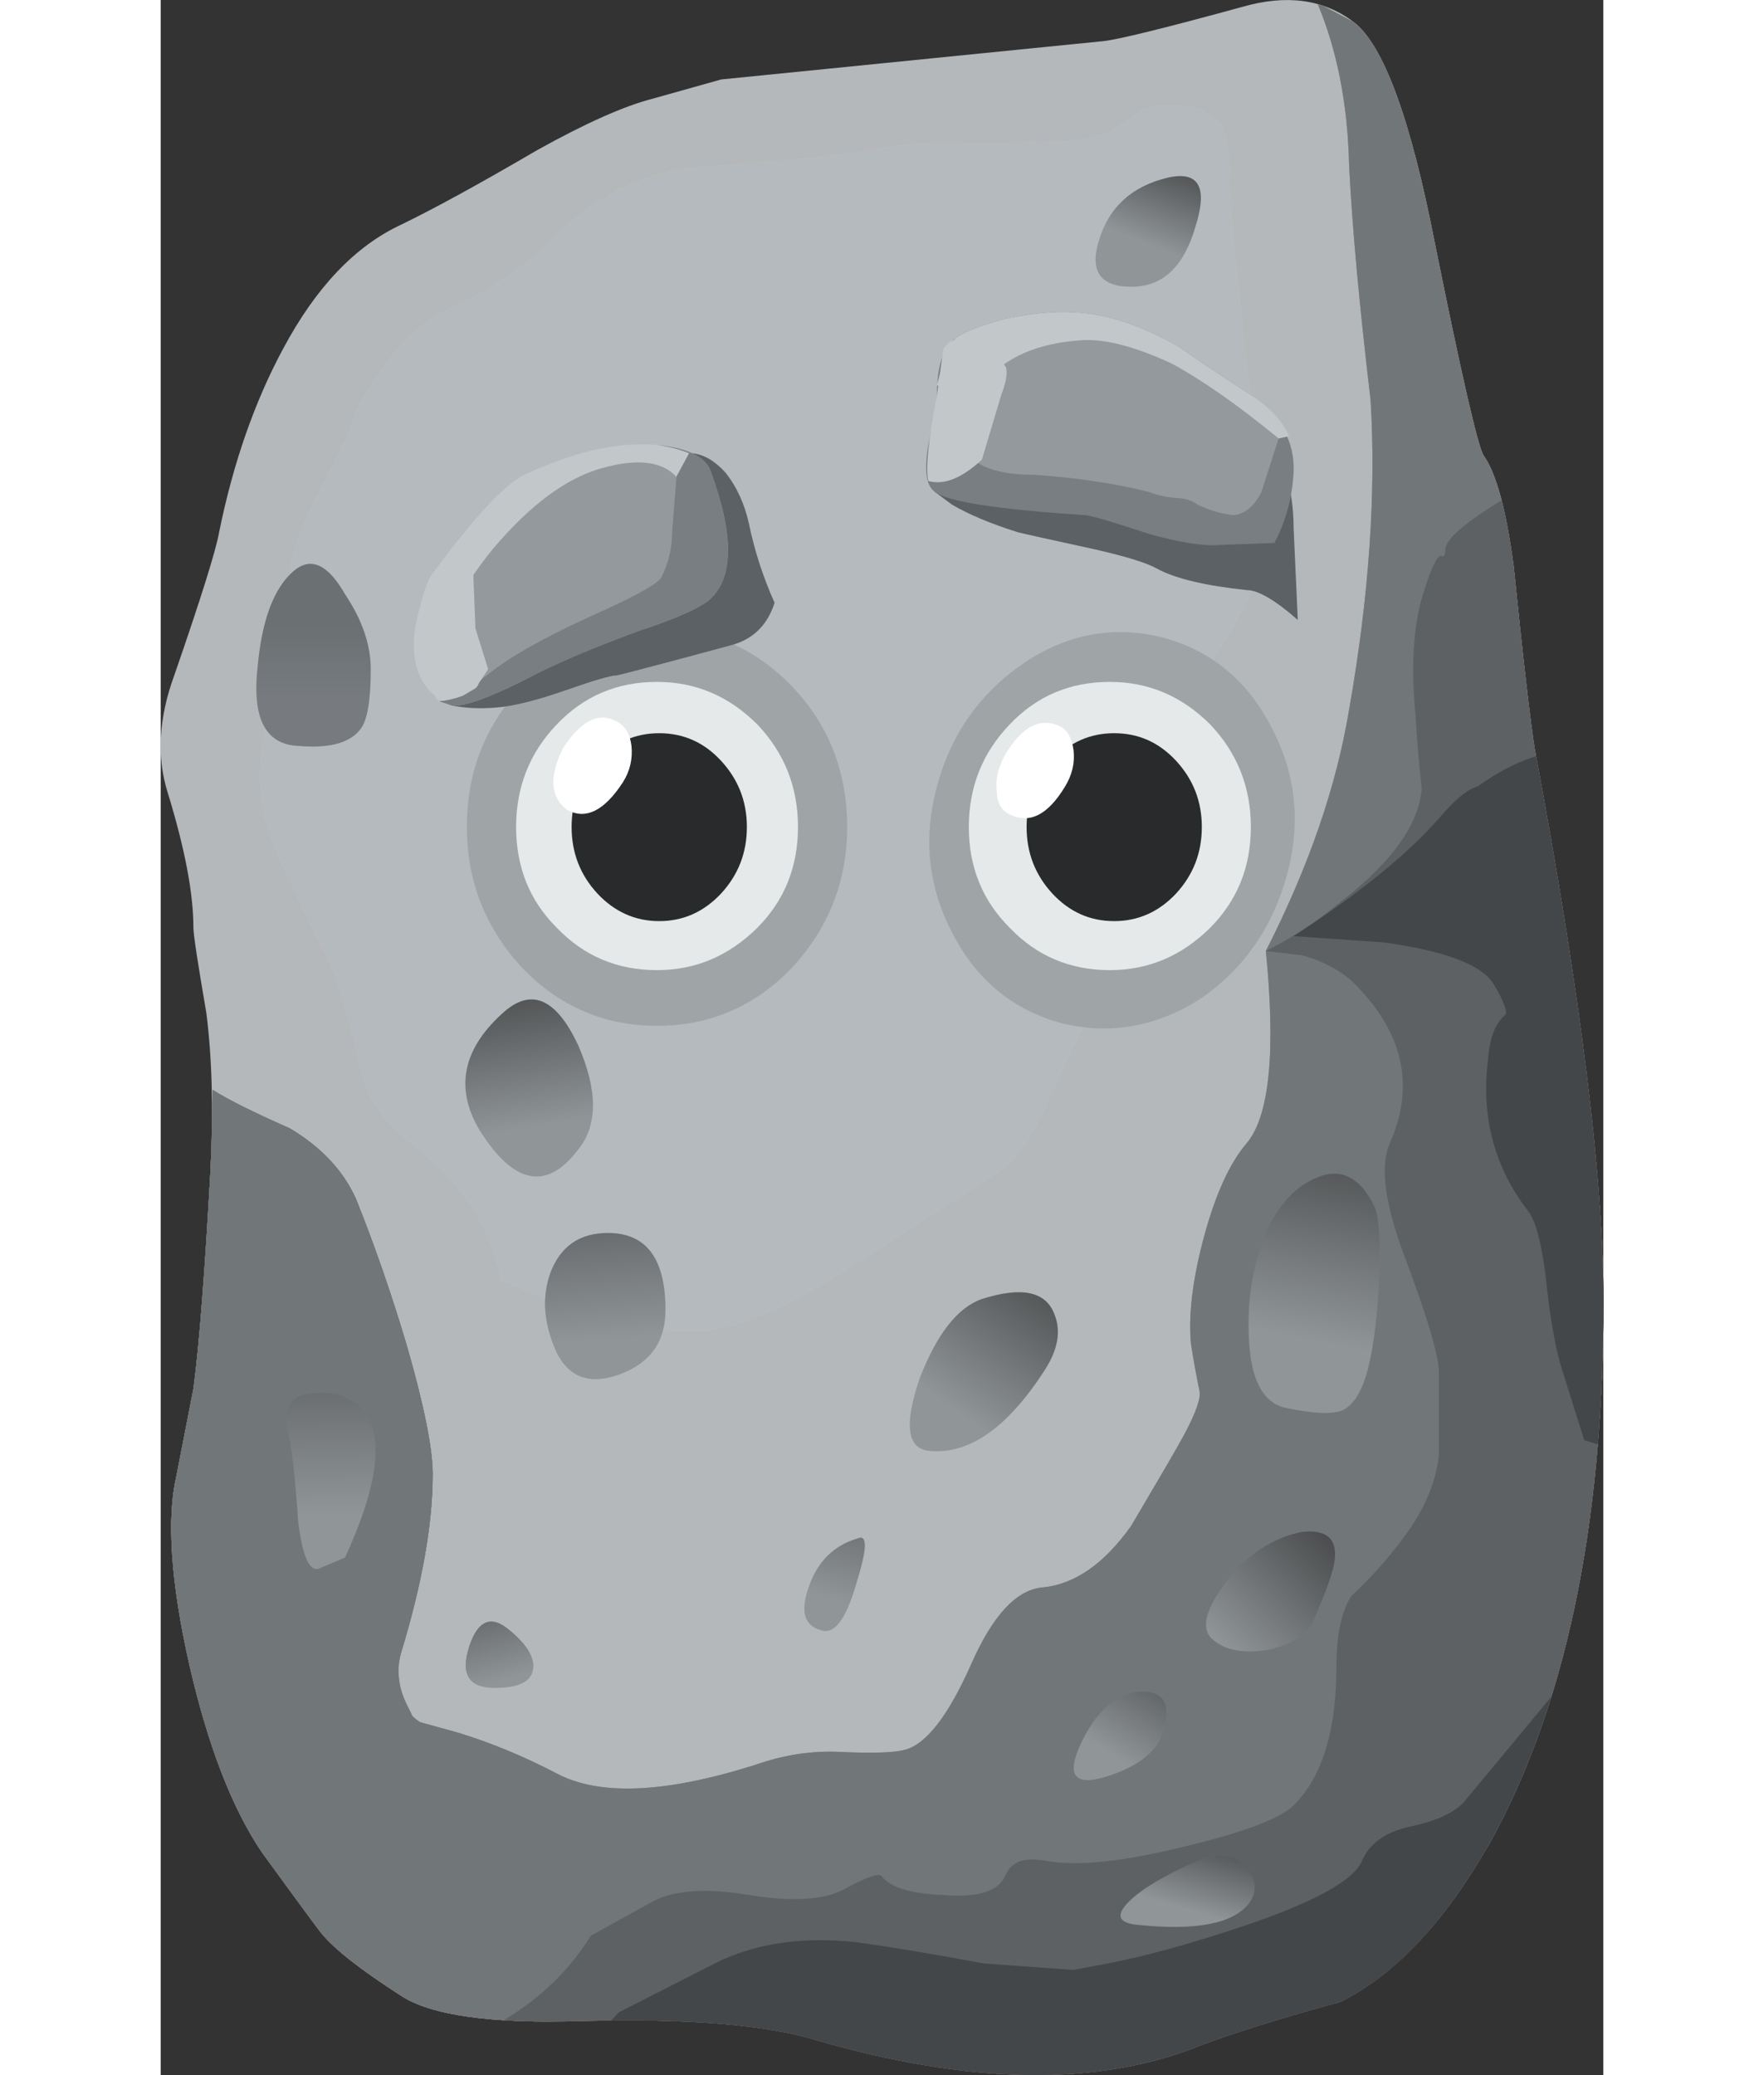<?xml version="1.0" encoding="UTF-8" standalone="no"?>
<!-- Created with Inkscape (http://www.inkscape.org/) -->
<svg
    xmlns:inkscape="http://www.inkscape.org/namespaces/inkscape"
    xmlns:rdf="http://www.w3.org/1999/02/22-rdf-syntax-ns#"
    xmlns="http://www.w3.org/2000/svg"
    xmlns:xlink="http://www.w3.org/1999/xlink"
    width="170" height="200"
    xmlns:ns1="http://sozi.baierouge.fr"
    xmlns:cc="http://creativecommons.org/ns#"
    xmlns:sodipodi="http://sodipodi.sourceforge.net/DTD/sodipodi-0.dtd"
    xmlns:dc="http://purl.org/dc/elements/1.1/"
    id="svg2"
    xml:space="preserve"
    viewBox="0 0 33.768 48.576"
    version="1.1"
  >
  <rect x="0" y="0" width="33.768" height="48.576" fill="#333333" stroke="none"/>
  <defs
      id="defs6"
    >
    <clipPath
        id="clipPath18"
      >
      <path
          id="path20"
          d="m25.734 24.81c-0.078 0.481-0.214 1.629-0.398 3.441-0.137 1.04-0.32 1.735-0.563 2.079-0.105 0.16-0.414 1.496-0.918 4-0.453 2.32-0.96 3.695-1.519 4.121-0.563 0.425-1.254 0.519-2.082 0.281-1.465-0.402-2.332-0.613-2.598-0.641l-7.16-0.718-1.281-0.36c-0.535-0.137-1.254-0.457-2.16-0.961-1.094-0.64-1.95-1.105-2.559-1.402-0.855-0.399-1.59-1.172-2.203-2.32-0.531-0.985-0.934-2.133-1.199-3.438-0.055-0.32-0.332-1.215-0.84-2.68-0.293-0.8-0.332-1.535-0.121-2.199 0.32-1.043 0.48-1.883 0.48-2.523 0-0.133 0.082-0.664 0.242-1.598 0.106-0.828 0.133-1.801 0.079-2.922-0.106-1.918-0.211-3.293-0.321-4.117l-0.32-1.641c-0.184-0.8-0.105-1.972 0.242-3.519 0.348-1.52 0.801-2.695 1.36-3.52 0.718-0.988 1.093-1.496 1.121-1.523 0.238-0.293 0.734-0.68 1.48-1.16 0.559-0.371 1.692-0.531 3.399-0.477 1.972 0.051 3.441-0.066 4.398-0.363 2.855-0.824 5.227-0.863 7.121-0.117 0.613 0.238 1.508 0.519 2.68 0.84 1.015 0.503 1.933 1.48 2.761 2.918 1.438 2.562 2.161 5.96 2.161 10.199 0 2.297-0.426 5.734-1.282 10.32z"
          inkscape:connector-curvature="0"
      />
    </clipPath
    >
    <clipPath
        id="clipPath26"
      >
      <path
          id="path28"
          d="m0 0h28v39h-28v-39z"
          inkscape:connector-curvature="0"
      />
    </clipPath
    >
    <clipPath
        id="clipPath42"
      >
      <path
          id="path44"
          d="m0 0h28v39h-28v-39z"
          inkscape:connector-curvature="0"
      />
    </clipPath
    >
    <linearGradient
        id="linearGradient50"
        y2="-18683"
        gradientUnits="userSpaceOnUse"
        x2="3434.1"
        gradientTransform="matrix(-.282 -.749 .749 -.282 14959 -2680.8)"
        y1="-18683"
        x1="3424.7"
      >
      <stop
          id="stop52"
          style="stop-color:#967f6c"
          offset="0"
      />
      <stop
          id="stop54"
          style="stop-color:#9e8571"
          offset="1"
      />
    </linearGradient
    >
    <linearGradient
        id="linearGradient60"
        y2="-13686"
        gradientUnits="userSpaceOnUse"
        x2="-1951.3"
        gradientTransform="matrix(.226 -.767 .767 .226 10959 1612.2)"
        y1="-13686"
        x1="-1955"
      >
      <stop
          id="stop62"
          style="stop-color:#9c8572"
          offset="0"
      />
      <stop
          id="stop64"
          style="stop-color:#c1a48f"
          offset="1"
      />
    </linearGradient
    >
    <linearGradient
        id="linearGradient70"
        y2="-13665"
        gradientUnits="userSpaceOnUse"
        x2="-1961.6"
        gradientTransform="matrix(.228 -.767 .767 .228 10939 1622.9)"
        y1="-13665"
        x1="-1963.8"
      >
      <stop
          id="stop72"
          style="stop-color:#9c8572"
          offset="0"
      />
      <stop
          id="stop74"
          style="stop-color:#c1a48f"
          offset="1"
      />
    </linearGradient
    >
    <linearGradient
        id="linearGradient80"
        y2="-13706"
        gradientUnits="userSpaceOnUse"
        x2="-1944.7"
        gradientTransform="matrix(.226 -.768 .768 .226 10965 1608.7)"
        y1="-13706"
        x1="-1946.4"
      >
      <stop
          id="stop82"
          style="stop-color:#9c8572"
          offset="0"
      />
      <stop
          id="stop84"
          style="stop-color:#c1a48f"
          offset="1"
      />
    </linearGradient
    >
    <linearGradient
        id="linearGradient90"
        y2="-13690"
        gradientUnits="userSpaceOnUse"
        x2="-1958.5"
        gradientTransform="matrix(.227 -.767 .767 .227 10950 1616.7)"
        y1="-13690"
        x1="-1963.2"
      >
      <stop
          id="stop92"
          style="stop-color:#8c7563"
          offset="0"
      />
      <stop
          id="stop94"
          style="stop-color:#a88e79"
          offset="1"
      />
    </linearGradient
    >
    <linearGradient
        id="linearGradient100"
        y2="-7930.8"
        gradientUnits="userSpaceOnUse"
        x2="-3349.8"
        gradientTransform="matrix(.578 -.554 .554 .578 6344.8 2729.2)"
        y1="-7930.8"
        x1="-3352.3"
      >
      <stop
          id="stop102"
          style="stop-color:#736051"
          offset="0"
      />
      <stop
          id="stop104"
          style="stop-color:#8c7766"
          offset="1"
      />
    </linearGradient
    >
    <linearGradient
        id="linearGradient110"
        y2="-13704"
        gradientUnits="userSpaceOnUse"
        x2="-1932"
        gradientTransform="matrix(.225 -.768 .768 .225 10977 1601.9)"
        y1="-13704"
        x1="-1934.8"
      >
      <stop
          id="stop112"
          style="stop-color:#8c7563"
          offset="0"
      />
      <stop
          id="stop114"
          style="stop-color:#a88e79"
          offset="1"
      />
    </linearGradient
    >
    <linearGradient
        id="linearGradient120"
        y2="-13700"
        gradientUnits="userSpaceOnUse"
        x2="-1934.7"
        gradientTransform="matrix(.225 -.768 .768 .225 10971 1605.5)"
        y1="-13700"
        x1="-1936.7"
      >
      <stop
          id="stop122"
          style="stop-color:#8c7563"
          offset="0"
      />
      <stop
          id="stop124"
          style="stop-color:#a88e79"
          offset="1"
      />
    </linearGradient
    >
    <linearGradient
        id="linearGradient130"
        y2="-13642"
        gradientUnits="userSpaceOnUse"
        x2="-1968.7"
        gradientTransform="matrix(.229 -.767 .767 .229 10931 1627.4)"
        y1="-13642"
        x1="-1974.9"
      >
      <stop
          id="stop132"
          style="stop-color:#8c7563"
          offset="0"
      />
      <stop
          id="stop134"
          style="stop-color:#a88e79"
          offset="1"
      />
    </linearGradient
    >
    <linearGradient
        id="linearGradient140"
        y2="-13627"
        gradientUnits="userSpaceOnUse"
        x2="-2001.7"
        gradientTransform="matrix(.23 -.766 .766 .23 10921 1632.5)"
        y1="-13627"
        x1="-2004.3"
      >
      <stop
          id="stop142"
          style="stop-color:#9c8572"
          offset="0"
      />
      <stop
          id="stop144"
          style="stop-color:#c1a48f"
          offset="1"
      />
    </linearGradient
    >
    <linearGradient
        id="linearGradient150"
        y2="-13669"
        gradientUnits="userSpaceOnUse"
        x2="-1986"
        gradientTransform="matrix(.228 -.767 .767 .228 10937 1623.9)"
        y1="-13669"
        x1="-1990.9"
      >
      <stop
          id="stop152"
          style="stop-color:#9c8572"
          offset="0"
      />
      <stop
          id="stop154"
          style="stop-color:#c1a48f"
          offset="1"
      />
    </linearGradient
    >
    <linearGradient
        id="linearGradient160"
        y2="-13668"
        gradientUnits="userSpaceOnUse"
        x2="-1974.3"
        gradientTransform="matrix(.228 -.767 .767 .228 10938 1623.4)"
        y1="-13668"
        x1="-1979"
      >
      <stop
          id="stop162"
          style="stop-color:#9c8572"
          offset="0"
      />
      <stop
          id="stop164"
          style="stop-color:#c1a48f"
          offset="1"
      />
    </linearGradient
    >
    <linearGradient
        id="linearGradient170"
        y2="-13672"
        gradientUnits="userSpaceOnUse"
        x2="-1967"
        gradientTransform="matrix(.228 -.767 .767 .228 10941 1621.6)"
        y1="-13672"
        x1="-1970.9"
      >
      <stop
          id="stop172"
          style="stop-color:#9c8572"
          offset="0"
      />
      <stop
          id="stop174"
          style="stop-color:#c1a48f"
          offset="1"
      />
    </linearGradient
    >
    <clipPath
        id="clipPath176"
      >
      <path
          id="path178"
          d="m18.855 37.031c0.454 0 0.774-0.105 0.961-0.32 0.133-0.188 0.2-0.508 0.2-0.961s0.066-1.254 0.199-2.398c0.105-1.176 0.199-1.856 0.281-2.04 0.106-0.214 0.172-0.667 0.199-1.363 0.051-0.719 0.028-1.238-0.082-1.558-0.133-0.453-0.519-1.161-1.16-2.121 0.375-0.879 0.336-1.719-0.117-2.52-0.16-0.266-0.414-0.867-0.762-1.801-0.265-0.691-0.519-1.16-0.758-1.398-0.296-0.293-0.668-0.961-1.121-2-0.402-0.906-0.773-1.426-1.121-1.559-0.933-0.613-1.758-1.148-2.48-1.601-1.332-0.879-2.371-1.321-3.121-1.321-0.774 0-1.598 0.16-2.477 0.481l-1.121 0.48c-0.187 0.985-0.734 1.824-1.641 2.52-0.535 0.426-0.851 0.867-0.961 1.32-0.238 1.012-0.437 1.707-0.597 2.078-0.563 1.121-0.922 1.883-1.082 2.281-0.239 0.614-0.293 1.266-0.16 1.961l0.48 3c0.027 0.399 0.199 0.907 0.52 1.52 0.402 0.773 0.613 1.215 0.64 1.32 0.082 0.293 0.266 0.641 0.559 1.039 0.347 0.508 0.734 0.868 1.16 1.082 0.961 0.453 1.707 0.973 2.242 1.559 0.719 0.668 1.559 1.051 2.52 1.16 1.629 0.106 2.785 0.227 3.48 0.359 0.399 0.082 0.934 0.106 1.598 0.082 0.801 0 1.402 0.012 1.801 0.04 0.48 0.027 0.855 0.144 1.121 0.359 0.238 0.215 0.507 0.32 0.8 0.32z"
          inkscape:connector-curvature="0"
      />
    </clipPath
    >
    <clipPath
        id="clipPath180"
      >
      <path
          id="path182"
          d="m-418.03-15911h31.249v26.514h-31.249v-26.514z"
          inkscape:connector-curvature="0"
      />
    </clipPath
    >
    <radialGradient
        id="radialGradient184"
        gradientUnits="userSpaceOnUse"
        cy="-15898"
        cx="-413.53"
        r="20.815"
      >
      <stop
          id="stop186"
          style="stop-color:#ffffff"
          offset="0"
      />
      <stop
          id="stop188"
          style="stop-color:#ffffff;stop-opacity:0"
          offset="1"
      />
    </radialGradient
    >
    <mask
        id="mask190"
      >
      <g
          id="g192"
        >
        <g
            id="g194"
            clip-path="url(#clipPath180)"
          >
          <path
              id="path196"
              style="fill:url(#radialGradient184)"
              d="m-418.03-15911h31.249v26.514h-31.249v-26.514z"
              inkscape:connector-curvature="0"
          />
        </g
        >
      </g
      >
    </mask
    >
    <radialGradient
        id="radialGradient198"
        gradientUnits="userSpaceOnUse"
        cy="-15898"
        cx="-413.53"
        r="20.815"
      >
      <stop
          id="stop200"
          style="stop-color:#ffe7d0"
          offset="0"
      />
      <stop
          id="stop202"
          style="stop-color:#dbbfa6"
          offset="1"
      />
    </radialGradient
    >
    <linearGradient
        id="linearGradient208"
        y2="-5.202"
        gradientUnits="userSpaceOnUse"
        x2="3.57"
        gradientTransform="matrix(.8 0 0 .8 13.814 19.351)"
        y1="-8.428"
        x1="1.271"
      >
      <stop
          id="stop210"
          style="stop-color:#909598"
          offset="0"
      />
      <stop
          id="stop212"
          style="stop-color:#4b4d4e"
          offset="1"
      />
    </linearGradient
    >
    <linearGradient
        id="linearGradient218"
        y2="-9.248"
        gradientUnits="userSpaceOnUse"
        x2="-.583"
        gradientTransform="matrix(.8 0 0 .8 13.814 19.351)"
        y1="-12.849"
        x1="-1.629"
      >
      <stop
          id="stop220"
          style="stop-color:#909598"
          offset="0"
      />
      <stop
          id="stop222"
          style="stop-color:#4b4d4e"
          offset="1"
      />
    </linearGradient
    >
    <linearGradient
        id="linearGradient228"
        y2="-12.127"
        gradientUnits="userSpaceOnUse"
        x2="-9.968"
        gradientTransform="matrix(.8 0 0 .8 13.814 19.351)"
        y1="-14.776"
        x1="-9.243"
      >
      <stop
          id="stop230"
          style="stop-color:#909598"
          offset="0"
      />
      <stop
          id="stop232"
          style="stop-color:#4b4d4e"
          offset="1"
      />
    </linearGradient
    >
    <linearGradient
        id="linearGradient238"
        y2="-5.5"
        gradientUnits="userSpaceOnUse"
        x2="-13.334"
        gradientTransform="matrix(.8 0 0 .8 13.814 19.351)"
        y1="-10.9"
        x1="-13.252"
      >
      <stop
          id="stop240"
          style="stop-color:#909598"
          offset="0"
      />
      <stop
          id="stop242"
          style="stop-color:#4b4d4e"
          offset="1"
      />
    </linearGradient
    >
    <linearGradient
        id="linearGradient248"
        y2="-18.361"
        gradientUnits="userSpaceOnUse"
        x2="7.255"
        gradientTransform="matrix(.8 0 0 .8 13.814 19.351)"
        y1="-20.133"
        x1="6.722"
      >
      <stop
          id="stop250"
          style="stop-color:#909598"
          offset="0"
      />
      <stop
          id="stop252"
          style="stop-color:#4b4d4e"
          offset="1"
      />
    </linearGradient
    >
    <linearGradient
        id="linearGradient258"
        y2="-11.476"
        gradientUnits="userSpaceOnUse"
        x2="10.114"
        gradientTransform="matrix(.8 0 0 .8 13.814 19.351)"
        y1="-14.053"
        x1="7.616"
      >
      <stop
          id="stop260"
          style="stop-color:#909598"
          offset="0"
      />
      <stop
          id="stop262"
          style="stop-color:#4b4d4e"
          offset="1"
      />
    </linearGradient
    >
    <linearGradient
        id="linearGradient268"
        y2="-14.139"
        gradientUnits="userSpaceOnUse"
        x2="6.492"
        gradientTransform="matrix(.8 0 0 .8 13.814 19.351)"
        y1="-16.512"
        x1="4.989"
      >
      <stop
          id="stop270"
          style="stop-color:#909598"
          offset="0"
      />
      <stop
          id="stop272"
          style="stop-color:#4b4d4e"
          offset="1"
      />
    </linearGradient
    >
    <clipPath
        id="clipPath274"
      >
      <path
          id="path276"
          d="m20.016 35.75c0-0.453 0.066-1.254 0.199-2.398 0.105-1.176 0.199-1.856 0.281-2.04 0.106-0.214 0.172-0.667 0.199-1.363 0.055-0.719 0.028-1.238-0.082-1.558-0.133-0.453-0.519-1.161-1.16-2.121 0.375-0.879 0.336-1.719-0.117-2.52-0.16-0.266-0.414-0.867-0.762-1.801-0.265-0.691-0.519-1.16-0.758-1.398-0.296-0.293-0.668-0.961-1.121-2-0.402-0.906-0.773-1.426-1.121-1.559-0.933-0.613-1.758-1.148-2.48-1.601-1.332-0.879-2.371-1.321-3.121-1.321-0.774 0-1.598 0.16-2.477 0.481l-1.121 0.48c-0.187 0.985-0.734 1.824-1.641 2.52-0.535 0.426-0.851 0.867-0.961 1.32-0.238 1.012-0.437 1.707-0.597 2.078-0.563 1.121-0.922 1.883-1.082 2.281-0.239 0.614-0.293 1.266-0.16 1.961l0.48 3c0.027 0.399 0.199 0.907 0.52 1.52 0.402 0.773 0.613 1.215 0.64 1.32 0.082 0.293 0.266 0.641 0.559 1.039 0.347 0.508 0.734 0.868 1.16 1.082 0.961 0.453 1.707 0.973 2.242 1.559 0.719 0.668 1.559 1.051 2.52 1.16 1.625 0.106 2.785 0.227 3.48 0.359 0.399 0.082 0.934 0.106 1.598 0.082 0.801 0 1.402 0.012 1.801 0.04 0.48 0.027 0.855 0.144 1.121 0.359 0.238 0.215 0.507 0.32 0.8 0.32 0.454 0 0.774-0.105 0.961-0.32 0.133-0.188 0.2-0.508 0.2-0.961z"
          inkscape:connector-curvature="0"
      />
    </clipPath
    >
    <clipPath
        id="clipPath278"
      >
      <path
          id="path280"
          d="m-410.14-15908h31.249v26.513h-31.249v-26.513z"
          inkscape:connector-curvature="0"
      />
    </clipPath
    >
    <radialGradient
        id="radialGradient282"
        gradientUnits="userSpaceOnUse"
        cy="-15895"
        cx="-405.63"
        r="20.815"
      >
      <stop
          id="stop284"
          style="stop-color:#ffffff"
          offset="0"
      />
      <stop
          id="stop286"
          style="stop-color:#ffffff;stop-opacity:0"
          offset="1"
      />
    </radialGradient
    >
    <mask
        id="mask288"
      >
      <g
          id="g290"
        >
        <g
            id="g292"
            clip-path="url(#clipPath278)"
          >
          <path
              id="path294"
              style="fill:url(#radialGradient282)"
              d="m-410.14-15908h31.249v26.513h-31.249v-26.513z"
              inkscape:connector-curvature="0"
          />
        </g
        >
      </g
      >
    </mask
    >
    <radialGradient
        id="radialGradient296"
        gradientUnits="userSpaceOnUse"
        cy="-15895"
        cx="-405.63"
        r="20.815"
      >
      <stop
          id="stop298"
          style="stop-color:#ffe7d0"
          offset="0"
      />
      <stop
          id="stop300"
          style="stop-color:#dbbfa6"
          offset="1"
      />
    </radialGradient
    >
    <linearGradient
        id="linearGradient306"
        y2="-2.097"
        gradientUnits="userSpaceOnUse"
        x2="10.513"
        gradientTransform="matrix(.8 0 0 .8 13.814 19.351)"
        y1="-6.798"
        x1="9.568"
      >
      <stop
          id="stop308"
          style="stop-color:#909598"
          offset="0"
      />
      <stop
          id="stop310"
          style="stop-color:#4b4d4e"
          offset="1"
      />
    </linearGradient
    >
    <linearGradient
        id="linearGradient316"
        y2="20.83"
        gradientUnits="userSpaceOnUse"
        x2="6.525"
        gradientTransform="matrix(.8 0 0 .8 13.814 19.351)"
        y1="18.883"
        x1="5.743"
      >
      <stop
          id="stop318"
          style="stop-color:#909598"
          offset="0"
      />
      <stop
          id="stop320"
          style="stop-color:#4b4d4e"
          offset="1"
      />
    </linearGradient
    >
    <linearGradient
        id="linearGradient326"
        y2="9.9"
        gradientUnits="userSpaceOnUse"
        x2="-13.69"
        gradientTransform="matrix(.8 0 0 .8 13.814 19.351)"
        y1="8.2"
        x1="-13.69"
      >
      <stop
          id="stop328"
          style="stop-color:#777b80"
          offset="0"
      />
      <stop
          id="stop330"
          style="stop-color:#6b7072"
          offset="1"
      />
    </linearGradient
    >
    <linearGradient
        id="linearGradient336"
        y2="1.526"
        gradientUnits="userSpaceOnUse"
        x2="-9.065"
        gradientTransform="matrix(.8 0 0 .8 13.814 19.351)"
        y1="-1.823"
        x1="-8.513"
      >
      <stop
          id="stop338"
          style="stop-color:#909598"
          offset="0"
      />
      <stop
          id="stop340"
          style="stop-color:#4b4d4e"
          offset="1"
      />
    </linearGradient
    >
    <linearGradient
        id="linearGradient346"
        y2="-2.297"
        gradientUnits="userSpaceOnUse"
        x2="-7.136"
        gradientTransform="matrix(.8 0 0 .8 13.814 19.351)"
        y1="-6.798"
        x1="-6.8"
      >
      <stop
          id="stop348"
          style="stop-color:#909598"
          offset="0"
      />
      <stop
          id="stop350"
          style="stop-color:#4b4d4e"
          offset="1"
      />
    </linearGradient
    >
  </defs
  >
  <g
      id="g10"
      transform="matrix(1.25 0 0 -1.25 0 48.576)"
    >
    <g
        id="g14"
      >
      <g
          id="g16"
          clip-path="url(#clipPath18)"
        >
        <g
            id="g22"
            transform="translate(0 -.139)"
          >
          <g
              id="g30"
            >
            <g
                id="g32"
                clip-path="url(#clipPath26)"
              >
              <g
                  id="g34"
                >
                <path
                    id="path36"
                    style="fill-rule:evenodd;fill:#b4b8bb"
                    d="m25.734 24.949c0.856-4.586 1.282-8.027 1.282-10.32 0-4.238-0.723-7.637-2.161-10.199-0.828-1.438-1.75-2.414-2.761-2.918-1.172-0.321-2.067-0.602-2.68-0.84-1.894-0.75-4.266-0.707-7.121 0.117-0.957 0.297-2.426 0.414-4.398 0.363-1.707-0.054-2.84 0.106-3.399 0.477-0.746 0.48-1.242 0.867-1.48 1.16-0.028 0.027-0.403 0.535-1.121 1.523-0.559 0.825-1.012 2-1.36 3.52-0.347 1.547-0.426 2.719-0.242 3.52l0.32 1.64c0.11 0.824 0.215 2.199 0.321 4.117 0.054 1.121 0.027 2.094-0.079 2.922-0.16 0.934-0.242 1.465-0.242 1.598 0 0.641-0.16 1.48-0.48 2.523-0.211 0.664-0.172 1.399 0.121 2.2 0.508 1.464 0.785 2.359 0.84 2.679 0.265 1.305 0.668 2.453 1.199 3.438 0.613 1.148 1.348 1.922 2.203 2.32 0.613 0.297 1.465 0.762 2.559 1.402 0.906 0.504 1.625 0.825 2.16 0.961l1.281 0.36 7.16 0.718c0.266 0.028 1.133 0.239 2.598 0.641 0.828 0.238 1.519 0.145 2.082-0.281 0.559-0.426 1.066-1.801 1.519-4.121 0.504-2.504 0.813-3.84 0.918-4 0.243-0.344 0.426-1.039 0.563-2.078 0.184-1.813 0.32-2.961 0.398-3.442z"
                    inkscape:connector-curvature="0"
                />
              </g
              >
            </g
            >
          </g
          >
        </g
        >
        <g
            id="g38"
            transform="translate(0 -.139)"
          >
          <g
              id="g352"
            >
            <g
                id="g354"
                clip-path="url(#clipPath42)"
              >
              <g
                  id="g356"
                >
                <path
                    id="path358"
                    style="fill-rule:evenodd;fill:#9e8571"
                    d="m22.656 31.512c-0.215 1.812-0.347 3.277-0.402 4.398-0.027 1.149-0.227 2.16-0.598 3.039l0.68-0.359c0.559-0.426 1.066-1.801 1.519-4.121 0.504-2.504 0.813-3.84 0.918-4 0.266-0.371 0.481-1.039 0.641-2 0.082-0.559 0.242-1.653 0.481-3.278 0.613-3.015 1.066-6.453 1.359-10.32 0.187-1.894 0.187-3.426 0-4.601-0.293-2.024-1.094-3.973-2.399-5.84-0.96-1.387-1.988-2.348-3.082-2.879-1.226-0.426-2.144-0.762-2.757-1-0.774-0.321-1.883-0.399-3.321-0.239-0.402 0.051-1.828 0.305-4.281 0.758-0.852 0.133-2.187 0.16-4 0.082-1.332-0.082-2.305 0.078-2.918 0.477-0.746 0.48-1.242 0.867-1.48 1.16-0.028 0.027-0.403 0.535-1.121 1.523-0.559 0.825-1.012 2-1.36 3.52-0.347 1.547-0.43 2.719-0.242 3.52l0.32 1.64c0.11 0.824 0.215 2.199 0.321 4.117l0.039 1.481c0.297-0.188 0.777-0.426 1.441-0.719 0.586-0.348 1-0.785 1.242-1.32 0.344-0.856 0.664-1.774 0.957-2.762 0.321-1.117 0.481-1.918 0.481-2.398 0-0.934-0.199-2.055-0.598-3.36-0.16-0.586-0.043-1.015 0.359-1.281l0.719-0.199c0.614-0.188 1.227-0.442 1.84-0.762 0.801-0.426 2.039-0.371 3.719 0.16 0.535 0.188 1.066 0.27 1.601 0.242 0.586-0.027 0.989-0.015 1.2 0.039 0.402 0.106 0.816 0.641 1.242 1.602 0.398 0.906 0.84 1.387 1.32 1.438 0.613 0.054 1.172 0.441 1.68 1.16 0.504 0.855 0.84 1.425 1 1.722 0.211 0.399 0.304 0.664 0.277 0.797-0.051 0.242-0.105 0.535-0.16 0.883-0.051 0.531 0.027 1.199 0.242 2 0.215 0.797 0.481 1.387 0.801 1.758 0.426 0.508 0.547 1.707 0.359 3.601 0.801 1.575 1.321 3.079 1.559 4.52 0.375 2.133 0.508 4.066 0.402 5.801z"
                    inkscape:connector-curvature="0"
                />
                <path
                    id="path360"
                    style="fill-rule:evenodd;fill:#7f6859"
                    d="m21.375 21.109-0.68 0.082c0.481 0.239 0.946 0.547 1.399 0.918 0.961 0.746 1.468 1.453 1.519 2.121-0.051 0.481-0.093 0.946-0.117 1.399-0.082 0.855-0.043 1.574 0.117 2.16 0.16 0.535 0.282 0.801 0.36 0.801 0.054-0.028 0.082 0.015 0.082 0.121 0 0.187 0.375 0.508 1.121 0.961 0.133-0.375 0.265-0.988 0.398-1.84 0.266-1.707 0.399-2.586 0.399-2.641 0.933-5.015 1.402-9.054 1.402-12.121 0-1.679-0.094-2.972-0.281-3.879-0.266-1.281-0.852-2.695-1.758-4.242-0.801-1.465-1.867-2.547-3.203-3.238-1.465-0.535-2.504-0.922-3.117-1.16-0.746-0.293-1.789-0.348-3.121-0.16-1.68 0.343-3.032 0.531-4.059 0.558-1.031 0.035-2.242-0.051-3.641-0.258-1.398-0.211-2.043-0.086-1.941 0.379 0.773 0.426 1.375 0.989 1.801 1.68l1.16 0.641c0.398 0.214 1 0.254 1.801 0.121 0.824-0.133 1.425-0.094 1.8 0.117 0.399 0.215 0.625 0.297 0.68 0.242 0.16-0.215 0.543-0.336 1.16-0.359 0.637-0.055 1.028 0.066 1.16 0.359 0.106 0.266 0.36 0.359 0.758 0.281 0.586-0.109 1.465-0.015 2.641 0.278 1.094 0.265 1.758 0.519 2 0.761 0.535 0.532 0.801 1.399 0.801 2.598 0 0.59 0.093 1.027 0.277 1.32 0.375 0.348 0.707 0.723 1 1.121 0.375 0.508 0.59 1.016 0.641 1.52v1.562c0 0.293-0.211 1.012-0.641 2.157-0.371 0.988-0.465 1.695-0.277 2.121 0.453 1.015 0.277 1.961-0.52 2.84-0.269 0.32-0.641 0.547-1.121 0.679z"
                    inkscape:connector-curvature="0"
                />
                <path
                    id="path362"
                    style="fill-rule:evenodd;fill:#635042"
                    d="m25.734 24.832c0.106 0.023 0.188 0.133 0.239 0.32 0.109-0.617 0.386-2.066 0.843-4.363 0.399-2.344 0.598-4.32 0.598-5.918v-3.082l-0.758 0.242-0.402 1.281c-0.133 0.399-0.238 1-0.32 1.797-0.079 0.614-0.184 1.016-0.321 1.203-0.64 0.825-0.89 1.774-0.758 2.84 0.028 0.399 0.133 0.68 0.321 0.84 0.051 0.051-0.016 0.238-0.203 0.559-0.211 0.375-0.907 0.64-2.078 0.801l-1.68 0.117c1.199 0.777 2.105 1.508 2.719 2.203 0.296 0.336 0.539 0.547 0.722 0.617 0.367 0.262 0.727 0.441 1.078 0.543z"
                    inkscape:connector-curvature="0"
                />
                <path
                    id="path364"
                    style="fill-rule:evenodd;fill:#635042"
                    d="m18.934-0.008c-0.746-0.297-1.961-0.289-3.641 0.02-1.68 0.312-3.051 0.488-4.117 0.519-1.067 0.028-2.082 0.129-3.043 0.301l0.441 0.48 1.801 0.918c0.746 0.375 1.625 0.508 2.641 0.399 0.586-0.078 1.386-0.211 2.398-0.399l1.68-0.121 0.64 0.121c0.696 0.133 1.52 0.36 2.481 0.68 1.359 0.453 2.121 0.867 2.281 1.242 0.133 0.317 0.426 0.532 0.879 0.637 0.531 0.109 0.895 0.281 1.078 0.523l1.922 2.317c0.426 0.508 0.773 1.883 1.039 4.121-0.105-2.934-0.664-5.293-1.68-7.078-0.828-1.442-1.972-2.563-3.441-3.36-1.625-0.64-2.746-1.082-3.359-1.32z"
                    inkscape:connector-curvature="0"
                />
                <path
                    id="path366"
                    style="fill-rule:evenodd;fill:#dbbfa6"
                    d="m18.855 37.031c0.454 0 0.774-0.105 0.961-0.32 0.133-0.188 0.2-0.508 0.2-0.961s0.066-1.254 0.199-2.398c0.105-1.176 0.199-1.856 0.281-2.04 0.106-0.214 0.172-0.667 0.199-1.363 0.055-0.719 0.028-1.238-0.082-1.558-0.133-0.453-0.519-1.161-1.16-2.121 0.375-0.879 0.336-1.719-0.117-2.52-0.16-0.266-0.414-0.867-0.762-1.801-0.265-0.691-0.519-1.16-0.758-1.398-0.296-0.293-0.668-0.961-1.121-2-0.402-0.906-0.773-1.426-1.121-1.559-0.933-0.613-1.758-1.148-2.48-1.601-1.332-0.879-2.371-1.321-3.121-1.321-0.774 0-1.598 0.16-2.477 0.481l-1.121 0.48c-0.187 0.985-0.734 1.824-1.641 2.52-0.535 0.426-0.851 0.867-0.961 1.32-0.238 1.012-0.437 1.707-0.597 2.078-0.563 1.121-0.922 1.883-1.082 2.281-0.239 0.614-0.293 1.266-0.16 1.961l0.48 3c0.027 0.399 0.199 0.907 0.52 1.52 0.402 0.773 0.613 1.215 0.64 1.32 0.082 0.293 0.266 0.641 0.559 1.039 0.347 0.508 0.734 0.868 1.16 1.082 0.961 0.45 1.707 0.973 2.242 1.559 0.719 0.668 1.559 1.055 2.52 1.16 1.625 0.106 2.785 0.227 3.48 0.359 0.399 0.082 0.934 0.106 1.598 0.082 0.801 0 1.402 0.012 1.801 0.04 0.48 0.027 0.855 0.144 1.121 0.359 0.238 0.215 0.507 0.32 0.8 0.32z"
                    inkscape:connector-curvature="0"
                />
                <g
                    id="g368"
                  >
                  <g
                      id="g370"
                    >
                    <g
                        id="g372"
                      >
                      <path
                          id="path374"
                          style="fill-rule:evenodd;fill:url(#linearGradient50)"
                          d="m0.293 11.352 0.32 1.64c0.11 0.824 0.215 2.199 0.321 4.117l0.039 1.481c0.297-0.188 0.777-0.426 1.441-0.719 0.586-0.348 1-0.785 1.242-1.32 0.344-0.856 0.664-1.774 0.957-2.762 0.321-1.117 0.481-1.918 0.481-2.398 0-0.934-0.199-2.055-0.598-3.36-0.082-0.32-0.043-0.64 0.117-0.961 0.082-0.16 0.16-0.332 0.242-0.519-0.562-0.266-0.921-0.375-1.082-0.321-1.652 0.774-2.773 1.493-3.359 2.161-0.238 1.332-0.281 2.32-0.121 2.961z"
                          inkscape:connector-curvature="0"
                      />
                    </g
                    >
                  </g
                  >
                </g
                >
                <g
                    id="g376"
                  >
                  <g
                      id="g378"
                    >
                    <g
                        id="g380"
                      >
                      <path
                          id="path382"
                          style="fill-rule:evenodd;fill:url(#linearGradient60)"
                          d="m15.375 14.672c0.746 0.238 1.199 0.144 1.359-0.281 0.133-0.321 0.067-0.68-0.199-1.079-0.695-1.066-1.414-1.562-2.16-1.48-0.402 0.051-0.453 0.504-0.16 1.359 0.32 0.825 0.707 1.321 1.16 1.481z"
                          inkscape:connector-curvature="0"
                      />
                    </g
                    >
                  </g
                  >
                </g
                >
                <g
                    id="g384"
                  >
                  <g
                      id="g386"
                    >
                    <g
                        id="g388"
                      >
                      <path
                          id="path390"
                          style="fill-rule:evenodd;fill:url(#linearGradient70)"
                          d="m12.375 8.469c-0.32 0.082-0.402 0.347-0.242 0.801 0.16 0.48 0.469 0.789 0.922 0.921 0.187 0.079 0.172-0.214-0.039-0.879-0.188-0.64-0.403-0.921-0.641-0.843z"
                          inkscape:connector-curvature="0"
                      />
                    </g
                    >
                  </g
                  >
                </g
                >
                <g
                    id="g392"
                  >
                  <g
                      id="g394"
                    >
                    <g
                        id="g396"
                      >
                      <path
                          id="path398"
                          style="fill-rule:evenodd;fill:url(#linearGradient80)"
                          d="m6.535 8.469c0.32-0.266 0.465-0.504 0.438-0.719-0.024-0.238-0.266-0.359-0.719-0.359-0.481 0-0.641 0.254-0.481 0.761 0.161 0.504 0.415 0.614 0.762 0.317z"
                          inkscape:connector-curvature="0"
                      />
                    </g
                    >
                  </g
                  >
                </g
                >
                <g
                    id="g400"
                  >
                  <g
                      id="g402"
                    >
                    <g
                        id="g404"
                      >
                      <path
                          id="path406"
                          style="fill-rule:evenodd;fill:url(#linearGradient90)"
                          d="m3.855 12.512c0.321-0.508 0.184-1.403-0.402-2.68l-0.48-0.203c-0.184-0.078-0.317 0.215-0.399 0.883-0.054 0.824-0.121 1.398-0.199 1.718-0.082 0.454 0.105 0.68 0.559 0.68 0.402 0.028 0.707-0.105 0.921-0.398z"
                          inkscape:connector-curvature="0"
                      />
                    </g
                    >
                  </g
                  >
                </g
                >
                <g
                    id="g408"
                  >
                  <g
                      id="g410"
                    >
                    <g
                        id="g412"
                      >
                      <path
                          id="path414"
                          style="fill-rule:evenodd;fill:url(#linearGradient100)"
                          d="m19.414 4.152c0.402 0.16 0.707 0.118 0.922-0.121 0.184-0.242 0.199-0.469 0.039-0.679-0.293-0.375-0.973-0.508-2.039-0.403-0.402 0.028-0.469 0.176-0.203 0.442 0.242 0.238 0.668 0.492 1.281 0.761z"
                          inkscape:connector-curvature="0"
                      />
                    </g
                    >
                  </g
                  >
                </g
                >
                <g
                    id="g416"
                  >
                  <g
                      id="g418"
                    >
                    <g
                        id="g420"
                      >
                      <path
                          id="path422"
                          style="fill-rule:evenodd;fill:url(#linearGradient110)"
                          d="m21.375 10.312c0.48 0.051 0.68-0.148 0.598-0.601-0.051-0.242-0.184-0.602-0.399-1.082-0.105-0.238-0.375-0.41-0.801-0.52-0.453-0.078-0.8-0.023-1.039 0.161-0.265 0.187-0.199 0.546 0.2 1.082 0.402 0.531 0.882 0.851 1.441 0.96z"
                          inkscape:connector-curvature="0"
                      />
                    </g
                    >
                  </g
                  >
                </g
                >
                <g
                    id="g424"
                  >
                  <g
                      id="g426"
                    >
                    <g
                        id="g428"
                      >
                      <path
                          id="path430"
                          style="fill-rule:evenodd;fill:url(#linearGradient120)"
                          d="m18.254 7.312c0.453 0.051 0.641-0.136 0.562-0.562-0.054-0.453-0.402-0.785-1.043-1-0.64-0.215-0.824-0.027-0.558 0.562 0.265 0.586 0.613 0.918 1.039 1z"
                          inkscape:connector-curvature="0"
                      />
                    </g
                    >
                  </g
                  >
                </g
                >
                <g
                    id="g432"
                  >
                  <g
                      id="g434"
                    >
                    <g
                        id="g436"
                      >
                      <path
                          id="path438"
                          style="fill-rule:evenodd;fill:url(#linearGradient130)"
                          d="m22.734 16.391c0.082-0.188 0.106-0.625 0.082-1.321-0.027-0.668-0.093-1.226-0.203-1.679-0.105-0.426-0.265-0.696-0.48-0.801-0.184-0.078-0.531-0.067-1.039 0.039-0.453 0.082-0.692 0.535-0.719 1.363-0.027 0.692 0.078 1.332 0.32 1.918 0.239 0.535 0.559 0.879 0.961 1.039 0.453 0.188 0.813 0 1.078-0.558z"
                          inkscape:connector-curvature="0"
                      />
                    </g
                    >
                  </g
                  >
                </g
                >
                <g
                    id="g440"
                  >
                  <g
                      id="g442"
                    >
                    <g
                        id="g444"
                      >
                      <path
                          id="path446"
                          style="fill-rule:evenodd;fill:url(#linearGradient140)"
                          d="m18.855 35.672c0.586 0.133 0.758-0.176 0.52-0.922-0.215-0.746-0.613-1.121-1.199-1.121s-0.789 0.297-0.602 0.883c0.188 0.613 0.614 1 1.281 1.16z"
                          inkscape:connector-curvature="0"
                      />
                    </g
                    >
                  </g
                  >
                </g
                >
                <g
                    id="g448"
                  >
                  <g
                      id="g450"
                    >
                    <g
                        id="g452"
                      >
                      <path
                          id="path454"
                          style="fill-rule:evenodd;fill:url(#linearGradient150)"
                          d="m2.496 28.312c0.32 0.266 0.637 0.118 0.957-0.441 0.32-0.48 0.481-0.945 0.481-1.402 0-0.531-0.051-0.891-0.161-1.078-0.183-0.293-0.585-0.414-1.199-0.36-0.613 0.028-0.867 0.52-0.758 1.481 0.079 0.879 0.305 1.48 0.68 1.8z"
                          inkscape:connector-curvature="0"
                      />
                    </g
                    >
                  </g
                  >
                </g
                >
                <g
                    id="g456"
                  >
                  <g
                      id="g458"
                    >
                    <g
                        id="g460"
                      >
                      <path
                          id="path462"
                          style="fill-rule:evenodd;fill:url(#linearGradient160)"
                          d="m6.453 20.07c0.508 0.426 0.961 0.215 1.363-0.64 0.372-0.852 0.372-1.504 0-1.961-0.589-0.774-1.203-0.653-1.843 0.363-0.477 0.797-0.317 1.547 0.48 2.238z"
                          inkscape:connector-curvature="0"
                      />
                    </g
                    >
                  </g
                  >
                </g
                >
                <g
                    id="g464"
                  >
                  <g
                      id="g466"
                    >
                    <g
                        id="g468"
                      >
                      <path
                          id="path470"
                          style="fill-rule:evenodd;fill:url(#linearGradient170)"
                          d="m8.375 15.91c0.719 0 1.078-0.48 1.078-1.441 0-0.586-0.277-0.985-0.84-1.199-0.558-0.211-0.957-0.079-1.199 0.402-0.238 0.531-0.281 1.023-0.121 1.48 0.187 0.504 0.547 0.758 1.082 0.758z"
                          inkscape:connector-curvature="0"
                      />
                    </g
                    >
                  </g
                  >
                </g
                >
                <g
                    id="g472"
                  >
                  <g
                      id="g474"
                      clip-path="url(#clipPath176)"
                    >
                    <g
                        id="g476"
                        transform="matrix(.041 -.799 -.799 -.041 -12674 -951.77)"
                      >
                      <g
                          id="g480"
                          mask="url(#mask190)"
                        >
                        <path
                            id="path482"
                            style="fill-rule:evenodd;fill:url(#radialGradient198)"
                            d="m18.855 37.031c0.454 0 0.774-0.105 0.961-0.32 0.133-0.188 0.2-0.508 0.2-0.961s0.066-1.254 0.199-2.398c0.105-1.176 0.199-1.856 0.281-2.04 0.106-0.214 0.172-0.667 0.199-1.363 0.051-0.719 0.028-1.238-0.082-1.558-0.133-0.453-0.519-1.161-1.16-2.121 0.375-0.879 0.336-1.719-0.117-2.52-0.16-0.266-0.414-0.867-0.762-1.801-0.265-0.691-0.519-1.16-0.758-1.398-0.296-0.293-0.668-0.961-1.121-2-0.402-0.906-0.773-1.426-1.121-1.559-0.933-0.613-1.758-1.148-2.48-1.601-1.332-0.879-2.371-1.321-3.121-1.321-0.774 0-1.598 0.16-2.477 0.481l-1.121 0.48c-0.187 0.985-0.734 1.824-1.641 2.52-0.535 0.426-0.851 0.867-0.961 1.32-0.238 1.012-0.437 1.707-0.597 2.078-0.563 1.121-0.922 1.883-1.082 2.281-0.239 0.614-0.293 1.266-0.16 1.961l0.48 3c0.027 0.399 0.199 0.907 0.52 1.52 0.402 0.773 0.613 1.215 0.64 1.32 0.082 0.293 0.266 0.641 0.559 1.039 0.347 0.508 0.734 0.868 1.16 1.082 0.961 0.453 1.707 0.973 2.242 1.559 0.719 0.668 1.559 1.051 2.52 1.16 1.629 0.106 2.785 0.227 3.48 0.359 0.399 0.082 0.934 0.106 1.598 0.082 0.801 0 1.402 0.012 1.801 0.04 0.48 0.027 0.855 0.144 1.121 0.359 0.238 0.215 0.507 0.32 0.8 0.32z"
                            inkscape:connector-curvature="0"
                        />
                      </g
                      >
                    </g
                    >
                  </g
                  >
                </g
                >
                <path
                    id="path484"
                    style="fill-rule:evenodd;fill:#717679"
                    d="m22.656 31.512c-0.215 1.812-0.347 3.277-0.402 4.398-0.027 1.149-0.227 2.16-0.598 3.039l0.68-0.359c0.559-0.426 1.066-1.801 1.519-4.121 0.504-2.504 0.813-3.84 0.918-4 0.266-0.371 0.481-1.039 0.641-2 0.082-0.559 0.242-1.653 0.481-3.278 0.613-3.015 1.066-6.453 1.359-10.32 0.187-1.894 0.187-3.426 0-4.601-0.293-2.024-1.094-3.973-2.399-5.84-0.96-1.387-1.988-2.348-3.082-2.879-1.226-0.426-2.144-0.762-2.757-1-0.774-0.321-1.883-0.399-3.321-0.239-0.402 0.051-1.828 0.305-4.281 0.758-0.852 0.133-2.187 0.16-4 0.082-1.332-0.082-2.305 0.078-2.918 0.477-0.75 0.48-1.242 0.867-1.48 1.16-0.028 0.027-0.403 0.535-1.121 1.523-0.559 0.825-1.012 2-1.36 3.52-0.347 1.547-0.426 2.719-0.242 3.52l0.32 1.64c0.11 0.824 0.215 2.199 0.321 4.117l0.039 1.481c0.297-0.188 0.773-0.426 1.441-0.719 0.586-0.348 1-0.785 1.242-1.32 0.344-0.856 0.664-1.774 0.957-2.762 0.321-1.117 0.481-1.918 0.481-2.398 0-0.934-0.199-2.055-0.598-3.36-0.16-0.586-0.043-1.015 0.359-1.281l0.719-0.199c0.614-0.188 1.227-0.442 1.84-0.762 0.801-0.426 2.039-0.371 3.719 0.16 0.535 0.188 1.066 0.27 1.601 0.242 0.586-0.027 0.989-0.015 1.2 0.039 0.402 0.106 0.816 0.641 1.242 1.602 0.398 0.906 0.84 1.387 1.32 1.438 0.613 0.054 1.172 0.441 1.68 1.16 0.504 0.855 0.84 1.425 1 1.722 0.211 0.399 0.304 0.664 0.277 0.797-0.051 0.242-0.105 0.535-0.16 0.883-0.051 0.531 0.027 1.199 0.242 2 0.215 0.797 0.481 1.387 0.801 1.758 0.426 0.508 0.547 1.707 0.359 3.601 0.801 1.575 1.321 3.079 1.559 4.52 0.375 2.133 0.508 4.066 0.402 5.801z"
                    inkscape:connector-curvature="0"
                />
                <path
                    id="path486"
                    style="fill-rule:evenodd;fill:#5d6164"
                    d="m21.375 21.109-0.68 0.082c0.481 0.239 0.946 0.547 1.399 0.918 0.961 0.746 1.468 1.453 1.519 2.121-0.051 0.481-0.093 0.946-0.117 1.399-0.082 0.855-0.043 1.574 0.117 2.16 0.16 0.535 0.282 0.801 0.36 0.801 0.054-0.028 0.082 0.015 0.082 0.121 0 0.187 0.375 0.508 1.121 0.961 0.133-0.375 0.265-0.988 0.398-1.84 0.266-1.707 0.399-2.586 0.399-2.641 0.933-5.015 1.402-9.054 1.402-12.121 0-1.679-0.094-2.972-0.281-3.879-0.266-1.281-0.852-2.695-1.758-4.242-0.801-1.465-1.867-2.547-3.203-3.238-1.465-0.535-2.504-0.922-3.117-1.16-0.746-0.293-1.789-0.348-3.121-0.16-1.68 0.343-3.032 0.531-4.059 0.558-1.031 0.035-2.242-0.051-3.641-0.258-1.398-0.211-2.043-0.086-1.941 0.379 0.773 0.426 1.375 0.989 1.801 1.68l1.16 0.641c0.398 0.214 1 0.254 1.801 0.121 0.824-0.133 1.425-0.094 1.8 0.117 0.399 0.215 0.625 0.297 0.68 0.242 0.16-0.215 0.543-0.336 1.16-0.359 0.637-0.055 1.028 0.066 1.16 0.359 0.106 0.266 0.36 0.359 0.758 0.281 0.586-0.109 1.465-0.015 2.641 0.278 1.094 0.265 1.758 0.519 2 0.761 0.535 0.532 0.801 1.399 0.801 2.598 0 0.59 0.093 1.027 0.277 1.32 0.375 0.348 0.707 0.723 1 1.121 0.375 0.508 0.59 1.016 0.641 1.52v1.562c0 0.293-0.211 1.012-0.641 2.157-0.371 0.988-0.465 1.695-0.277 2.121 0.453 1.015 0.277 1.961-0.52 2.84-0.269 0.32-0.641 0.547-1.121 0.679z"
                    inkscape:connector-curvature="0"
                />
                <path
                    id="path488"
                    style="fill-rule:evenodd;fill:#43474a"
                    d="m25.734 24.832c0.106 0.023 0.188 0.133 0.239 0.32 0.109-0.617 0.386-2.066 0.843-4.363 0.399-2.344 0.598-4.32 0.598-5.918v-3.082l-0.758 0.242-0.402 1.281c-0.133 0.399-0.238 1-0.32 1.797-0.079 0.614-0.184 1.016-0.321 1.203-0.64 0.825-0.89 1.77-0.758 2.84 0.028 0.399 0.133 0.68 0.321 0.84 0.051 0.051-0.016 0.238-0.203 0.559-0.211 0.375-0.907 0.64-2.078 0.801l-1.68 0.117c1.199 0.777 2.105 1.508 2.719 2.203 0.293 0.348 0.535 0.547 0.722 0.598 0.371 0.265 0.731 0.453 1.078 0.562z"
                    inkscape:connector-curvature="0"
                />
                <path
                    id="path490"
                    style="fill-rule:evenodd;fill:#43474a"
                    d="m17.734 2.23c0.696 0.133 1.52 0.36 2.481 0.68 1.359 0.453 2.121 0.867 2.281 1.242 0.133 0.317 0.426 0.532 0.879 0.637 0.531 0.109 0.895 0.281 1.078 0.523l1.922 2.317c0.426 0.508 0.773 1.883 1.039 4.121-0.105-2.934-0.664-5.293-1.68-7.078-0.828-1.442-1.972-2.563-3.441-3.36-1.625-0.64-2.746-1.082-3.359-1.32-0.746-0.297-1.961-0.289-3.641 0.02-1.68 0.312-3.051 0.488-4.117 0.519-1.067 0.028-2.082 0.129-3.043 0.301l0.441 0.48 1.801 0.918c0.746 0.375 1.625 0.508 2.641 0.399 0.586-0.078 1.386-0.211 2.398-0.399l1.68-0.121 0.64 0.121z"
                    inkscape:connector-curvature="0"
                />
                <path
                    id="path492"
                    style="fill-rule:evenodd;fill:#b5babe"
                    d="m20.695 29.949c0.051-0.719 0.028-1.238-0.082-1.558-0.133-0.453-0.519-1.161-1.16-2.121 0.375-0.879 0.336-1.719-0.117-2.52-0.16-0.266-0.414-0.867-0.762-1.801-0.265-0.691-0.519-1.16-0.758-1.398-0.296-0.293-0.668-0.961-1.121-2-0.402-0.906-0.773-1.426-1.121-1.559-0.933-0.613-1.758-1.148-2.48-1.601-1.332-0.879-2.371-1.321-3.121-1.321-0.774 0-1.598 0.16-2.477 0.481l-1.121 0.48c-0.187 0.985-0.734 1.824-1.641 2.52-0.535 0.426-0.851 0.867-0.961 1.32-0.238 1.012-0.437 1.707-0.597 2.078-0.563 1.121-0.922 1.883-1.082 2.281-0.239 0.614-0.293 1.266-0.16 1.961l0.48 3c0.027 0.399 0.199 0.907 0.52 1.52 0.402 0.773 0.613 1.215 0.64 1.32 0.082 0.293 0.266 0.641 0.559 1.039 0.347 0.508 0.734 0.868 1.16 1.082 0.961 0.453 1.707 0.973 2.242 1.559 0.719 0.668 1.559 1.051 2.52 1.16 1.629 0.106 2.785 0.227 3.48 0.359 0.399 0.082 0.934 0.106 1.598 0.082 0.801 0 1.402 0.012 1.801 0.04 0.48 0.027 0.855 0.144 1.121 0.359 0.238 0.215 0.507 0.32 0.8 0.32 0.454 0 0.774-0.105 0.961-0.32 0.133-0.188 0.2-0.508 0.2-0.961s0.066-1.254 0.199-2.398c0.105-1.176 0.199-1.856 0.281-2.04 0.106-0.214 0.172-0.667 0.199-1.363z"
                    inkscape:connector-curvature="0"
                />
                <path
                    id="path494"
                    style="fill-rule:evenodd;fill:#717679"
                    d="m3.656 16.551c0.344-0.856 0.664-1.774 0.957-2.762 0.321-1.117 0.481-1.918 0.481-2.398 0-0.934-0.199-2.055-0.598-3.36-0.082-0.32-0.043-0.64 0.117-0.961 0.082-0.16 0.16-0.332 0.242-0.519-0.562-0.266-0.921-0.375-1.082-0.321-1.652 0.774-2.773 1.493-3.359 2.161-0.238 1.332-0.281 2.32-0.121 2.961l0.32 1.64c0.11 0.824 0.215 2.199 0.321 4.117l0.039 1.481c0.297-0.188 0.773-0.426 1.441-0.719 0.586-0.348 1-0.785 1.242-1.32z"
                    inkscape:connector-curvature="0"
                />
                <g
                    id="g496"
                  >
                  <g
                      id="g498"
                    >
                    <g
                        id="g500"
                      >
                      <path
                          id="path502"
                          style="fill-rule:evenodd;fill:url(#linearGradient208)"
                          d="m14.215 13.191c0.32 0.829 0.707 1.321 1.16 1.481 0.746 0.238 1.199 0.144 1.359-0.281 0.133-0.321 0.067-0.68-0.199-1.079-0.695-1.066-1.414-1.562-2.16-1.48-0.402 0.051-0.453 0.504-0.16 1.359z"
                          inkscape:connector-curvature="0"
                      />
                    </g
                    >
                  </g
                  >
                </g
                >
                <g
                    id="g504"
                  >
                  <g
                      id="g506"
                    >
                    <g
                        id="g508"
                      >
                      <path
                          id="path510"
                          style="fill-rule:evenodd;fill:url(#linearGradient218)"
                          d="m13.016 9.312c-0.188-0.64-0.403-0.921-0.641-0.843-0.32 0.082-0.402 0.347-0.242 0.801 0.16 0.48 0.469 0.789 0.922 0.921 0.187 0.079 0.172-0.214-0.039-0.879z"
                          inkscape:connector-curvature="0"
                      />
                    </g
                    >
                  </g
                  >
                </g
                >
                <g
                    id="g512"
                  >
                  <g
                      id="g514"
                    >
                    <g
                        id="g516"
                      >
                      <path
                          id="path518"
                          style="fill-rule:evenodd;fill:url(#linearGradient228)"
                          d="m5.773 8.152c0.161 0.504 0.415 0.614 0.762 0.317 0.32-0.266 0.465-0.504 0.438-0.719-0.024-0.238-0.266-0.359-0.719-0.359-0.481 0-0.641 0.254-0.481 0.761z"
                          inkscape:connector-curvature="0"
                      />
                    </g
                    >
                  </g
                  >
                </g
                >
                <g
                    id="g520"
                  >
                  <g
                      id="g522"
                    >
                    <g
                        id="g524"
                      >
                      <path
                          id="path526"
                          style="fill-rule:evenodd;fill:url(#linearGradient238)"
                          d="m2.934 12.91c0.402 0.028 0.707-0.105 0.921-0.398 0.321-0.508 0.184-1.403-0.402-2.68l-0.48-0.203c-0.184-0.078-0.317 0.215-0.399 0.883-0.054 0.824-0.121 1.398-0.199 1.718-0.082 0.454 0.105 0.68 0.559 0.68z"
                          inkscape:connector-curvature="0"
                      />
                    </g
                    >
                  </g
                  >
                </g
                >
                <g
                    id="g528"
                  >
                  <g
                      id="g530"
                    >
                    <g
                        id="g532"
                      >
                      <path
                          id="path534"
                          style="fill-rule:evenodd;fill:url(#linearGradient248)"
                          d="m18.133 3.391c0.242 0.238 0.668 0.492 1.281 0.761 0.402 0.16 0.707 0.118 0.922-0.121 0.184-0.242 0.199-0.469 0.039-0.679-0.293-0.375-0.973-0.508-2.039-0.403-0.402 0.028-0.469 0.176-0.203 0.442z"
                          inkscape:connector-curvature="0"
                      />
                    </g
                    >
                  </g
                  >
                </g
                >
                <g
                    id="g536"
                  >
                  <g
                      id="g538"
                    >
                    <g
                        id="g540"
                      >
                      <path
                          id="path542"
                          style="fill-rule:evenodd;fill:url(#linearGradient258)"
                          d="m21.375 10.312c0.48 0.051 0.68-0.148 0.598-0.601-0.051-0.242-0.184-0.602-0.399-1.082-0.105-0.238-0.375-0.41-0.801-0.52-0.453-0.078-0.8-0.027-1.039 0.161-0.265 0.187-0.199 0.546 0.2 1.082 0.402 0.531 0.882 0.851 1.441 0.96z"
                          inkscape:connector-curvature="0"
                      />
                    </g
                    >
                  </g
                  >
                </g
                >
                <g
                    id="g544"
                  >
                  <g
                      id="g546"
                    >
                    <g
                        id="g548"
                      >
                      <path
                          id="path550"
                          style="fill-rule:evenodd;fill:url(#linearGradient268)"
                          d="m17.215 6.312c0.265 0.586 0.613 0.918 1.039 1 0.453 0.051 0.641-0.136 0.562-0.562-0.054-0.453-0.402-0.785-1.043-1-0.64-0.215-0.824-0.027-0.558 0.562z"
                          inkscape:connector-curvature="0"
                      />
                    </g
                    >
                  </g
                  >
                </g
                >
                <g
                    id="g552"
                  >
                  <g
                      id="g554"
                      clip-path="url(#clipPath274)"
                    >
                    <g
                        id="g556"
                        transform="matrix(.041 -.799 -.799 -.041 -12672 -945.33)"
                      >
                      <g
                          id="g560"
                          mask="url(#mask288)"
                        >
                        <path
                            id="path562"
                            style="fill-rule:evenodd;fill:url(#radialGradient296)"
                            d="m20.016 35.75c0-0.453 0.066-1.254 0.199-2.398 0.105-1.176 0.199-1.856 0.281-2.04 0.106-0.214 0.172-0.667 0.199-1.363 0.055-0.719 0.028-1.238-0.082-1.558-0.133-0.453-0.519-1.161-1.16-2.121 0.375-0.879 0.336-1.719-0.117-2.52-0.16-0.266-0.414-0.867-0.762-1.801-0.265-0.691-0.519-1.16-0.758-1.398-0.296-0.293-0.668-0.961-1.121-2-0.402-0.906-0.773-1.426-1.121-1.559-0.933-0.613-1.758-1.148-2.48-1.601-1.332-0.879-2.371-1.321-3.121-1.321-0.774 0-1.598 0.16-2.477 0.481l-1.121 0.48c-0.187 0.985-0.734 1.824-1.641 2.52-0.535 0.426-0.851 0.867-0.961 1.32-0.238 1.012-0.437 1.707-0.597 2.078-0.563 1.121-0.922 1.883-1.082 2.281-0.239 0.614-0.293 1.266-0.16 1.961l0.48 3c0.027 0.399 0.199 0.907 0.52 1.52 0.402 0.773 0.613 1.215 0.64 1.32 0.082 0.293 0.266 0.641 0.559 1.039 0.347 0.508 0.734 0.868 1.16 1.082 0.961 0.453 1.707 0.973 2.242 1.559 0.719 0.668 1.559 1.051 2.52 1.16 1.625 0.106 2.785 0.227 3.48 0.359 0.399 0.082 0.934 0.106 1.598 0.082 0.801 0 1.402 0.012 1.801 0.04 0.48 0.027 0.855 0.144 1.121 0.359 0.238 0.215 0.507 0.32 0.8 0.32 0.454 0 0.774-0.105 0.961-0.32 0.133-0.188 0.2-0.508 0.2-0.961z"
                            inkscape:connector-curvature="0"
                        />
                      </g
                      >
                    </g
                    >
                  </g
                  >
                </g
                >
                <g
                    id="g564"
                  >
                  <g
                      id="g566"
                    >
                    <g
                        id="g568"
                      >
                      <path
                          id="path570"
                          style="fill-rule:evenodd;fill:url(#linearGradient306)"
                          d="m22.734 16.391c0.082-0.188 0.106-0.625 0.082-1.321-0.027-0.668-0.093-1.226-0.203-1.679-0.105-0.426-0.265-0.696-0.48-0.801-0.184-0.078-0.531-0.067-1.039 0.039-0.453 0.082-0.692 0.535-0.719 1.363-0.027 0.692 0.078 1.332 0.32 1.918 0.239 0.535 0.559 0.879 0.961 1.039 0.453 0.188 0.813 0 1.078-0.558z"
                          inkscape:connector-curvature="0"
                      />
                    </g
                    >
                  </g
                  >
                </g
                >
                <g
                    id="g572"
                  >
                  <g
                      id="g574"
                    >
                    <g
                        id="g576"
                      >
                      <path
                          id="path578"
                          style="fill-rule:evenodd;fill:url(#linearGradient316)"
                          d="m18.855 35.672c0.586 0.133 0.758-0.176 0.52-0.922-0.215-0.746-0.613-1.121-1.199-1.121s-0.789 0.297-0.602 0.883c0.188 0.613 0.614 1 1.281 1.16z"
                          inkscape:connector-curvature="0"
                      />
                    </g
                    >
                  </g
                  >
                </g
                >
                <g
                    id="g580"
                  >
                  <g
                      id="g582"
                    >
                    <g
                        id="g584"
                      >
                      <path
                          id="path586"
                          style="fill-rule:evenodd;fill:url(#linearGradient326)"
                          d="m2.574 25.031c-0.613 0.028-0.867 0.52-0.758 1.481 0.079 0.879 0.305 1.48 0.68 1.8 0.32 0.266 0.637 0.118 0.957-0.441 0.32-0.48 0.481-0.945 0.481-1.402 0-0.531-0.051-0.891-0.161-1.078-0.183-0.293-0.585-0.414-1.199-0.36z"
                          inkscape:connector-curvature="0"
                      />
                    </g
                    >
                  </g
                  >
                </g
                >
                <g
                    id="g588"
                  >
                  <g
                      id="g590"
                    >
                    <g
                        id="g592"
                      >
                      <path
                          id="path594"
                          style="fill-rule:evenodd;fill:url(#linearGradient336)"
                          d="m6.453 20.07c0.508 0.426 0.961 0.215 1.363-0.64 0.372-0.852 0.372-1.504 0-1.961-0.589-0.774-1.203-0.653-1.843 0.363-0.477 0.797-0.317 1.547 0.48 2.238z"
                          inkscape:connector-curvature="0"
                      />
                    </g
                    >
                  </g
                  >
                </g
                >
                <g
                    id="g596"
                  >
                  <g
                      id="g598"
                    >
                    <g
                        id="g600"
                      >
                      <path
                          id="path602"
                          style="fill-rule:evenodd;fill:url(#linearGradient346)"
                          d="m7.293 15.152c0.187 0.504 0.547 0.758 1.082 0.758 0.719 0 1.078-0.48 1.078-1.441 0-0.586-0.277-0.985-0.84-1.199-0.558-0.211-0.957-0.079-1.199 0.402-0.238 0.531-0.281 1.023-0.121 1.48z"
                          inkscape:connector-curvature="0"
                      />
                    </g
                    >
                  </g
                  >
                </g
                >
              </g
              >
            </g
            >
          </g
          >
        </g
        >
      </g
      >
    </g
    >
    <g
        id="g604"
      >
      <path
          id="path606"
          style="fill-rule:evenodd;fill:#9fa4a7"
          d="m20.773 25.291c0.481-0.879 0.586-1.813 0.321-2.801-0.266-0.985-0.801-1.758-1.598-2.317-0.828-0.535-1.695-0.695-2.601-0.48-0.907 0.238-1.586 0.785-2.04 1.637-0.48 0.882-0.585 1.816-0.32 2.8 0.266 0.989 0.813 1.762 1.641 2.321 0.797 0.535 1.652 0.695 2.558 0.48 0.907-0.238 1.586-0.785 2.039-1.64z"
          inkscape:connector-curvature="0"
      />
      <path
          id="path608"
          style="fill-rule:evenodd;fill:#e5e9ea"
          d="m19.656 25.291c0.504-0.532 0.758-1.172 0.758-1.918 0-0.747-0.254-1.375-0.758-1.883-0.535-0.531-1.16-0.797-1.883-0.797-0.746 0-1.371 0.266-1.878 0.797-0.508 0.508-0.762 1.136-0.762 1.883 0 0.746 0.254 1.386 0.762 1.918 0.507 0.535 1.132 0.8 1.878 0.8 0.723 0 1.348-0.265 1.883-0.8z"
          inkscape:connector-curvature="0"
      />
      <path
          id="path610"
          style="fill-rule:evenodd;fill:#9fa4a7"
          d="m11.816 26.013c0.692-0.722 1.039-1.601 1.039-2.64 0-1.016-0.347-1.895-1.039-2.641-0.695-0.719-1.535-1.082-2.523-1.082-0.984 0-1.824 0.363-2.52 1.082-0.691 0.746-1.039 1.625-1.039 2.641 0 1.039 0.348 1.918 1.039 2.64 0.696 0.719 1.536 1.078 2.52 1.078 0.988 0 1.828-0.359 2.523-1.078z"
          inkscape:connector-curvature="0"
      />
      <path
          id="path612"
          style="fill-rule:evenodd;fill:#e5e9ea"
          d="m11.176 25.291c0.504-0.532 0.758-1.172 0.758-1.918 0-0.747-0.254-1.375-0.758-1.883-0.535-0.531-1.16-0.797-1.883-0.797-0.746 0-1.371 0.266-1.879 0.797-0.508 0.508-0.758 1.136-0.758 1.883 0 0.746 0.25 1.386 0.758 1.918 0.508 0.535 1.133 0.8 1.879 0.8 0.723 0 1.348-0.265 1.883-0.8z"
          inkscape:connector-curvature="0"
      />
      <path
          id="path614"
          style="fill-rule:evenodd;fill:#292a2c"
          d="m19.016 24.611c0.32-0.348 0.48-0.758 0.48-1.238 0-0.481-0.16-0.895-0.48-1.243-0.321-0.343-0.707-0.519-1.161-0.519-0.453 0-0.839 0.172-1.16 0.519-0.32 0.348-0.48 0.762-0.48 1.243 0 0.48 0.16 0.89 0.48 1.238 0.321 0.348 0.707 0.519 1.16 0.519 0.454 0 0.84-0.171 1.161-0.519z"
          inkscape:connector-curvature="0"
      />
      <path
          id="path616"
          style="fill-rule:evenodd;fill:#ffffff"
          d="m16.934 24.13c-0.321-0.531-0.664-0.707-1.039-0.519-0.161 0.082-0.239 0.226-0.239 0.441-0.027 0.211 0.024 0.438 0.16 0.68 0.317 0.531 0.664 0.707 1.039 0.519 0.133-0.078 0.211-0.226 0.239-0.441 0.027-0.238-0.028-0.465-0.16-0.68z"
          inkscape:connector-curvature="0"
      />
      <path
          id="path618"
          style="fill-rule:evenodd;fill:#292a2c"
          d="m10.496 24.611c0.32-0.348 0.481-0.758 0.481-1.238 0-0.481-0.161-0.895-0.481-1.243-0.32-0.343-0.707-0.519-1.16-0.519s-0.84 0.176-1.16 0.519c-0.321 0.348-0.481 0.762-0.481 1.243 0 0.48 0.16 0.89 0.481 1.238 0.32 0.348 0.707 0.519 1.16 0.519s0.84-0.171 1.16-0.519z"
          inkscape:connector-curvature="0"
      />
      <path
          id="path620"
          style="fill-rule:evenodd;fill:#ffffff"
          d="m8.656 24.212c-0.347-0.535-0.695-0.707-1.043-0.519-0.32 0.238-0.343 0.625-0.078 1.16 0.348 0.531 0.692 0.691 1.039 0.477 0.133-0.079 0.215-0.223 0.242-0.438 0.024-0.242-0.027-0.469-0.16-0.68z"
          inkscape:connector-curvature="0"
      />
      <path
          id="path622"
          style="fill-rule:evenodd;fill:#5c6165"
          d="m19.336 31.533c0.637-0.188 1.051-0.387 1.238-0.602 0.426-0.535 0.641-1.187 0.641-1.961l0.078-1.719c-0.426 0.375-0.746 0.559-0.957 0.559-0.774 0.082-1.336 0.215-1.68 0.402-0.187 0.106-0.574 0.227-1.16 0.36-0.855 0.187-1.336 0.293-1.441 0.32-0.508 0.16-0.922 0.332-1.239 0.52l-0.32 0.238c0.024 0.32 0.106 0.641 0.238 0.961l1.121 0.562c0.852 0.371 1.465 0.571 1.84 0.598 0.481 0.027 1.028-0.055 1.641-0.238z"
          inkscape:connector-curvature="0"
      />
      <path
          id="path624"
          style="fill-rule:evenodd;fill:#797e82"
          d="m19.055 32.373c0.347-0.243 0.785-0.536 1.32-0.883 0.586-0.399 0.867-0.891 0.84-1.477-0.027-0.48-0.149-0.922-0.36-1.32l-1.16-0.043c-0.265 0-0.652 0.066-1.16 0.203-0.64 0.211-1.039 0.332-1.199 0.359-1.656 0.106-2.602 0.254-2.84 0.438-0.16 0.109-0.203 0.402-0.121 0.883 0.105 0.531 0.16 0.84 0.16 0.918 0 0.562 0.121 0.922 0.36 1.082 0.132 0.105 0.441 0.226 0.921 0.359 0.532 0.106 0.957 0.145 1.278 0.121 0.613-0.027 1.269-0.242 1.961-0.64z"
          inkscape:connector-curvature="0"
      />
      <path
          id="path626"
          style="fill-rule:evenodd;fill:#c2c7ca"
          d="m19.055 32.373c0.347-0.243 0.785-0.536 1.32-0.883 0.375-0.239 0.625-0.504 0.758-0.797l-0.199-0.043-0.559-0.039-0.32-0.281c-1.039 0.269-1.867 0.546-2.481 0.843-0.398 0.157-0.945 0.239-1.64 0.239l-0.961-0.082-0.438 0.32c0.133 0.508 0.254 0.801 0.36 0.883 0.132 0.105 0.441 0.226 0.921 0.359 0.532 0.106 0.957 0.145 1.278 0.121 0.613-0.027 1.269-0.242 1.961-0.64z"
          inkscape:connector-curvature="0"
      />
      <path
          id="path628"
          style="fill-rule:evenodd;fill:#94999d"
          d="m18.934 32.052c0.586-0.32 1.254-0.789 2-1.402l-0.321-1c-0.133-0.266-0.304-0.41-0.519-0.438-0.239 0.028-0.465 0.094-0.68 0.2-0.105 0.078-0.238 0.121-0.398 0.121-0.215 0.023-0.387 0.066-0.52 0.117-0.641 0.16-1.363 0.269-2.16 0.32-0.508 0-0.883 0.094-1.121 0.281-0.027 0.133-0.055 0.305-0.082 0.52 0 0.375 0.094 0.68 0.281 0.922 0.402 0.48 1.016 0.746 1.84 0.797 0.426 0.027 0.988-0.117 1.68-0.438z"
          inkscape:connector-curvature="0"
      />
      <path
          id="path630"
          style="fill-rule:evenodd;fill:#c2c7ca"
          d="m15.773 32.052c0.082-0.054 0.067-0.254-0.039-0.601l-0.359-1.2c-0.375-0.347-0.707-0.48-1-0.398-0.055 0.238 0 0.773 0.16 1.598l0.121 0.879c0.106 0.136 0.199 0.187 0.278 0.16 0.054 0 0.187-0.078 0.402-0.239 0.133-0.105 0.277-0.171 0.437-0.199z"
          inkscape:connector-curvature="0"
      />
      <path
          id="path632"
          style="fill-rule:evenodd;fill:#c2c7ca"
          d="m15.453 30.892c0.188 0.586 0.309 0.961 0.363 1.121 0.051-0.109 0.024-0.297-0.082-0.562l-0.359-1.2c-0.375-0.32-0.695-0.453-0.961-0.398 0.426 0.16 0.774 0.504 1.039 1.039z"
          inkscape:connector-curvature="0"
      />
      <path
          id="path634"
          style="fill-rule:evenodd;fill:#e1cbb8"
          d="m5.234 25.732c0.164 0.023 0.301 0.055 0.422 0.098-0.109-0.039-0.234-0.075-0.383-0.098h-0.039z"
          inkscape:connector-curvature="0"
      />
      <path
          id="path636"
          style="fill-rule:evenodd;fill:#c2c7ca"
          d="m5.234 25.732h-0.019l-0.082 0.078h0.023l-0.043 0.043c-0.062 0.047-0.121 0.117-0.179 0.199-0.207 0.324-0.25 0.75-0.122 1.278 0.043 0.171 0.083 0.316 0.122 0.441 0.058 0.191 0.125 0.324 0.199 0.402 0.746 1.012 1.308 1.614 1.679 1.797 0.911 0.426 1.723 0.614 2.442 0.563 0.23-0.028 0.445-0.078 0.641-0.16l-0.239-0.442c-0.269 0.293-0.734 0.348-1.402 0.16-0.664-0.187-1.348-0.695-2.039-1.519-0.11-0.133-0.231-0.293-0.36-0.481l0.04-1 0.238-0.761-0.117-0.18-0.043-0.059c-0.012-0.023-0.028-0.05-0.039-0.078l-0.039-0.043-0.239-0.14c-0.121-0.043-0.258-0.075-0.422-0.098z"
          inkscape:connector-curvature="0"
      />
      <path
          id="path638"
          style="fill-rule:evenodd;fill:#94999d"
          d="m6.016 26.15 0.117 0.18-0.238 0.761-0.04 1c0.129 0.188 0.25 0.348 0.36 0.481 0.691 0.824 1.375 1.332 2.039 1.519 0.668 0.188 1.133 0.133 1.402-0.16l-0.082-1.039c0-0.293-0.066-0.574-0.199-0.84-0.055-0.105-0.402-0.308-1.039-0.601-0.961-0.426-1.656-0.801-2.082-1.121-0.094-0.071-0.176-0.133-0.238-0.18z"
          inkscape:connector-curvature="0"
      />
      <path
          id="path640"
          style="fill-rule:evenodd;fill:#797e82"
          d="m9.254 30.533c0.297-0.028 0.531-0.082 0.699-0.16 0.176-0.082 0.289-0.188 0.34-0.321 0.453-1.226 0.441-2.039-0.039-2.441-0.215-0.16-0.641-0.348-1.281-0.559-0.797-0.293-1.438-0.562-1.918-0.801-0.719-0.375-1.215-0.574-1.481-0.601-0.105 0-0.207 0.027-0.301 0.082 0.149 0.023 0.274 0.059 0.383 0.098l0.239 0.14 0.039 0.043c0.011 0.028 0.027 0.055 0.039 0.078l0.043 0.059c0.062 0.047 0.144 0.109 0.238 0.18 0.426 0.32 1.121 0.695 2.082 1.121 0.637 0.293 0.984 0.496 1.039 0.601 0.133 0.266 0.199 0.547 0.199 0.84l0.082 1.039 0.239 0.442c-0.196 0.082-0.411 0.132-0.641 0.16z"
          inkscape:connector-curvature="0"
      />
      <path
          id="path642"
          style="fill-rule:evenodd;fill:#5c6165"
          d="m5.215 25.732h0.058c0.094-0.055 0.196-0.082 0.301-0.082 0.266 0.027 0.762 0.226 1.481 0.601 0.48 0.239 1.121 0.508 1.918 0.801 0.64 0.211 1.066 0.399 1.281 0.559 0.48 0.402 0.492 1.215 0.039 2.441-0.051 0.133-0.164 0.239-0.34 0.321 0.223-0.024 0.426-0.145 0.621-0.36 0.215-0.269 0.36-0.59 0.442-0.961 0.105-0.508 0.265-1 0.48-1.48-0.137-0.426-0.414-0.696-0.84-0.801-1.386-0.375-2.094-0.559-2.121-0.559-0.105 0-0.426-0.093-0.961-0.281-0.535-0.187-0.961-0.293-1.281-0.32s-0.598-0.012-0.84 0.039l-0.238 0.082z"
          inkscape:connector-curvature="0"
      />
    </g
    >
  </g
  >
</svg
>
